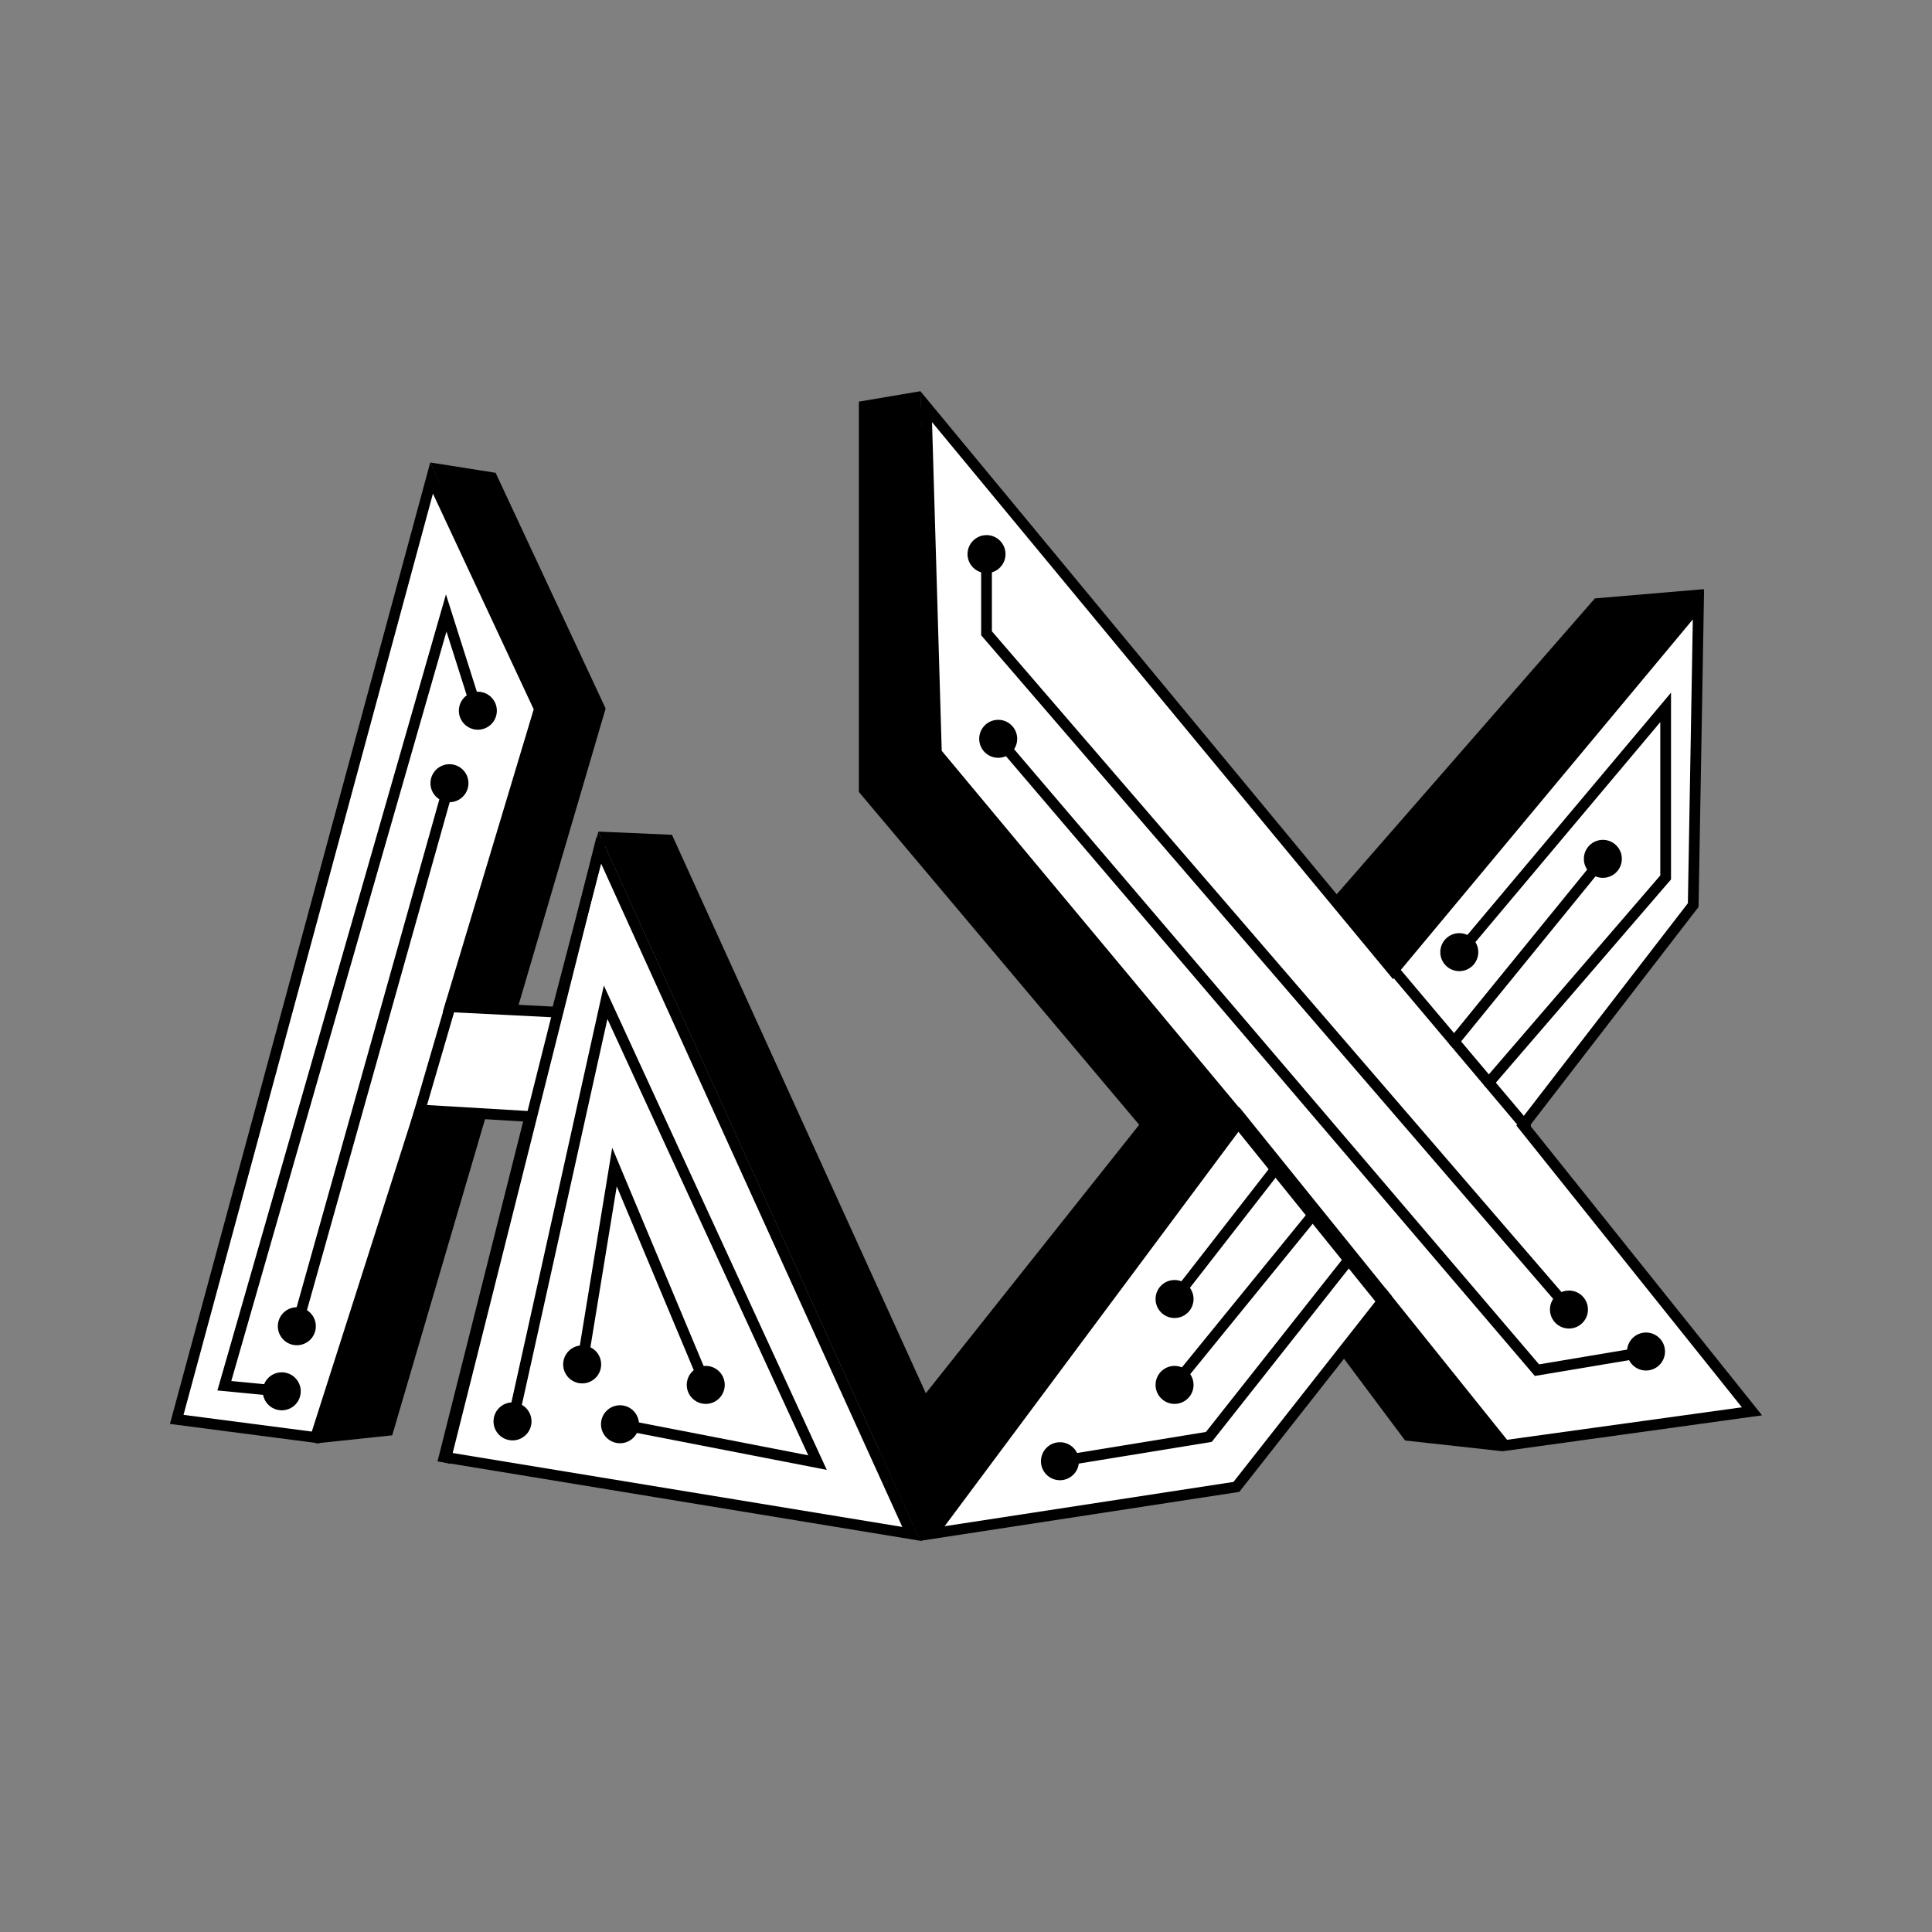 <?xml version="1.0" encoding="utf-8"?>
<!-- Generator: Adobe Illustrator 16.0.0, SVG Export Plug-In . SVG Version: 6.00 Build 0)  -->
<!DOCTYPE svg PUBLIC "-//W3C//DTD SVG 1.1//EN" "http://www.w3.org/Graphics/SVG/1.1/DTD/svg11.dtd">
<svg version="1.1" xmlns:x="http://ns.adobe.com/Extensibility/1.0/" xmlns:i="http://ns.adobe.com/AdobeIllustrator/10.0/" xmlns:graph="http://ns.adobe.com/Graphs/1.0/"
	 xmlns="http://www.w3.org/2000/svg" xmlns:xlink="http://www.w3.org/1999/xlink" x="0px" y="0px" width="360px" height="360px"
	 viewBox="0 0 360 360" enable-background="new 0 0 360 360" xml:space="preserve">
<rect x="0" y="0" width="360" height="360" fill="#808080" stroke="none"/>
<g id="a_shadow">
</g>
<g id="x_shadow">
</g>
<g id="ax_outline">
	<path fill="none" stroke="#000000" stroke-width="2" stroke-miterlimit="10" d="M349.583,247.896"/>
	<path fill="none" stroke="#000000" stroke-width="2" stroke-miterlimit="10" d="M349.583,247.896"/>
</g>
<g id="final">
	<g>
		<path fill="#FFFFFF" stroke="#000000" stroke-width="1.5" stroke-miterlimit="10" d="M327.033,261.802"/>
		<polygon points="80.169,86.176 92.351,88.102 112.851,132.019 73.083,267.452 58.851,268.954 100.935,132.019 		"/>
		<polygon points="111.499,154.954 125.212,155.552 183.824,284.499 171.5,287.103 		"/>
		<polygon points="171.5,72.897 160.035,74.84 160.035,147.565 212.27,209.586 163.925,270.419 171.5,287.103 231.834,209.453 
			174.277,141.187 		"/>
		<polygon points="317.531,109.776 297.182,111.504 244.443,171.942 259.834,184.494 		"/>
		<polyline points="279.971,268.954 252.607,233.287 244.443,245.158 261.818,268.415 279.971,270.419 		"/>
		<g>
			<polygon fill="#FFFFFF" points="82.762,271.503 98.747,208.043 78.284,206.831 58.8,267.854 32.931,264.485 80.42,89.076 
				100.516,132.096 83.835,187.594 103.754,188.598 111.754,157.936 169.815,285.812 			"/>
			<path d="M80.671,91.976l18.777,40.198l-16.203,53.91l-0.734,2.444l2.549,0.128l17.831,0.898l1.625,0.082l0.411-1.574
				l7.083-27.145l56.121,123.605l-84.134-13.83l15.424-61.234l0.59-2.342l-2.411-0.143l-18.482-1.095l-1.551-0.092l-0.473,1.479
				l-18.993,59.488l-23.907-3.113L80.671,91.976 M80.169,86.176L31.666,265.329l27.833,3.625L79,207.875l18.482,1.095
				l-15.956,63.344l89.973,14.789l-60-132.148l-8.507,32.604l-17.831-0.898l16.422-54.641L80.169,86.176L80.169,86.176z"/>
		</g>
		<g>
			<polygon fill="#FFFFFF" points="231.319,208.469 174.489,140.278 172.585,75.777 259.58,180.898 316.482,112.598 
				315.506,168.651 283.826,209.713 326.453,262.977 280.396,269.351 258.197,241.691 230.382,277.062 173.758,285.744 			"/>
			<path d="M173.67,78.658l84.372,101.95l1.536,1.855l1.541-1.85l54.313-65.193l-0.921,52.883l-30.997,40.177l-0.961,1.244
				l0.982,1.228l41.037,51.275l-43.753,6.056l-21.056-26.235l-1.575-1.963l-1.557,1.979l-26.793,34.071l-53.823,8.253l55.634-74.688
				l0.942-1.264l-1.01-1.211l-56.105-67.32L173.67,78.658 M171.5,72.897l2,67.756l56.547,67.851L171.5,287.103l59.424-9.111
				l27.281-34.692l21.766,27.12l48.363-6.693l-43.236-54.024L316.5,169l1.031-59.224l-57.948,69.556L171.5,72.897L171.5,72.897z
				 M317.531,109.776h0.005H317.531z"/>
		</g>
		
			<line fill="#FFFFFF" stroke="#000000" stroke-width="2" stroke-miterlimit="10" x1="112.093" y1="156.262" x2="82.871" y2="272.534"/>
		
			<line fill="#FFFFFF" stroke="#000000" stroke-width="2" stroke-miterlimit="10" x1="84.24" y1="186.342" x2="77.406" y2="209.75"/>
		
			<line fill="#FFFFFF" stroke="#000000" stroke-width="2" stroke-linecap="round" stroke-miterlimit="10" x1="259.583" y1="180.583" x2="284.249" y2="209.833"/>
		<line fill="none" stroke="#000000" stroke-width="3" stroke-miterlimit="10" x1="229.75" y1="207.25" x2="258.205" y2="242.5"/>
		<g>
			<polygon points="52.403,260.245 40.512,259.091 83.098,110.755 89.995,132.479 88.089,133.085 83.195,117.668 43.098,257.333 
				52.597,258.255 			"/>
		</g>
		<path fill="none" stroke="#000000" stroke-width="1.5" stroke-linecap="round" stroke-miterlimit="10" d="M53.5,250.25"/>
		<path fill="none" stroke="#000000" stroke-width="1.5" stroke-linecap="round" stroke-miterlimit="10" d="M82.871,143.25"/>
		<g>
			<path d="M154.058,273.888l-37.249-7.239c-0.542-0.105-0.896-0.63-0.791-1.172c0.105-0.543,0.628-0.896,1.172-0.791l33.418,6.495
				l-37.425-81.309l-16.708,75.345c-0.119,0.538-0.656,0.875-1.192,0.76c-0.54-0.12-0.879-0.654-0.76-1.193l17.993-81.144
				L154.058,273.888z"/>
		</g>
		<g>
			<path d="M131.506,259.055c-0.391,0-0.762-0.23-0.923-0.613l-15.66-37.383l-5.459,33.353c-0.089,0.545-0.606,0.91-1.148,0.826
				c-0.545-0.09-0.915-0.604-0.825-1.148l6.585-40.231l18.352,43.811c0.213,0.51-0.026,1.096-0.536,1.309
				C131.766,259.03,131.635,259.055,131.506,259.055z"/>
		</g>
		<g>
			<path d="M197.504,273.278c-0.481,0-0.906-0.349-0.986-0.839c-0.089-0.545,0.281-1.06,0.826-1.148l27.362-4.466l26.145-33.085
				c0.342-0.433,0.972-0.507,1.404-0.164c0.434,0.342,0.507,0.971,0.164,1.404l-26.625,33.694l-28.128,4.591
				C197.611,273.274,197.558,273.278,197.504,273.278z"/>
		</g>
		<g>
			<path d="M277.416,202.731c-0.231,0-0.464-0.08-0.653-0.242c-0.418-0.361-0.465-0.992-0.104-1.411l32.711-37.95v-28.574
				l-36.688,43.654c-0.354,0.423-0.985,0.477-1.409,0.122c-0.423-0.355-0.478-0.986-0.122-1.409l40.219-47.855v34.805
				l-33.195,38.513C277.976,202.613,277.696,202.731,277.416,202.731z"/>
		</g>
		<g>
			<path d="M218.86,259.055c-0.222,0-0.445-0.073-0.631-0.225c-0.428-0.349-0.492-0.979-0.144-1.407l26.061-32.009
				c0.348-0.427,0.979-0.493,1.407-0.144c0.428,0.349,0.492,0.979,0.144,1.407l-26.061,32.009
				C219.439,258.929,219.151,259.055,218.86,259.055z"/>
		</g>
		<g>
			<path d="M270.956,195.07c-0.222,0-0.445-0.073-0.631-0.225c-0.428-0.349-0.492-0.979-0.144-1.406l27.711-34.039
				c0.348-0.427,0.979-0.494,1.407-0.144c0.428,0.349,0.492,0.979,0.144,1.407l-27.711,34.038
				C271.535,194.944,271.247,195.07,270.956,195.07z"/>
		</g>
		<g>
			<path d="M291.143,243.5c-0.28,0-0.56-0.117-0.758-0.347L182.824,118.372V103.25c0-0.552,0.447-1,1-1s1,0.448,1,1v14.378
				L291.9,241.847c0.36,0.419,0.313,1.05-0.104,1.411C291.606,243.42,291.374,243.5,291.143,243.5z"/>
		</g>
		<g>
			<path d="M285.995,256.389l-0.367-0.431L185.239,138.316c-0.358-0.42-0.309-1.051,0.111-1.41c0.419-0.357,1.05-0.31,1.41,0.112
				l100.021,117.21l20.054-3.361c0.544-0.097,1.06,0.276,1.151,0.821c0.091,0.544-0.276,1.06-0.821,1.151L285.995,256.389z"/>
		</g>
		<g>
			<path d="M55.179,248.615c-0.089,0-0.181-0.012-0.271-0.037c-0.532-0.149-0.842-0.702-0.692-1.233l28.571-101.678
				c0.149-0.532,0.701-0.844,1.233-0.692c0.532,0.149,0.842,0.702,0.692,1.233L56.142,247.886
				C56.018,248.327,55.616,248.615,55.179,248.615z"/>
		</g>
		<circle cx="306.71" cy="251.837" r="3.54"/>
		<circle cx="292.351" cy="244.013" r="3.54"/>
		<circle cx="271.917" cy="177.42" r="3.54"/>
		<circle cx="298.668" cy="160.033" r="3.54"/>
		<circle cx="218.861" cy="258.056" r="3.54"/>
		<circle cx="197.504" cy="272.279" r="3.54"/>
		<g>
			<rect x="227.426" y="214.176" transform="matrix(0.789 0.614 -0.614 0.789 189.311 -91.859)" width="2" height="31.156"/>
		</g>
		<circle cx="218.861" cy="242.052" r="3.54"/>
		<circle cx="115.527" cy="265.389" r="3.54"/>
		<circle cx="131.506" cy="258.056" r="3.54"/>
		<circle cx="108.478" cy="254.237" r="3.54"/>
		<circle cx="95.5" cy="264.855" r="3.54"/>
		<circle cx="52.5" cy="259.251" r="3.54"/>
		<circle cx="55.311" cy="247.126" r="3.54"/>
		<circle cx="83.75" cy="145.938" r="3.54"/>
		<circle cx="89.042" cy="132.431" r="3.54"/>
		<circle cx="186" cy="137.667" r="3.54"/>
		<circle cx="183.825" cy="103.25" r="3.54"/>
	</g>
	<g>
		<g>
			<path d="M442.502,178.873c0-0.22,0.034-0.436,0.105-0.649c0.071-0.213,0.114-0.334,0.127-0.358l4.309-10.931
				c0.117-0.271,0.288-0.481,0.516-0.63c0.227-0.149,0.494-0.23,0.807-0.243h1.59h1.204c0.336,0.013,0.614,0.104,0.835,0.272
				s0.369,0.368,0.445,0.601l4.35,10.931c0.012,0.065,0.051,0.195,0.115,0.396c0.064,0.203,0.098,0.393,0.098,0.574
				c0,0.466-0.258,0.738-0.777,0.815h-2.658c-0.271,0-0.502-0.049-0.688-0.146c-0.188-0.098-0.308-0.237-0.36-0.417l-0.602-1.94
				h-4.328l-0.603,1.94c-0.052,0.18-0.167,0.319-0.349,0.417c-0.183,0.097-0.408,0.146-0.68,0.146h-2.699
				C442.753,179.573,442.502,179.313,442.502,178.873z M449.955,173.865h1.262l-1.533-4.562l-1.514,4.562H449.955z"/>
			<path d="M458.398,178.952c0-0.156,0.046-0.284,0.137-0.389l4.407-5.979l-4.193-5.396c-0.079-0.116-0.116-0.244-0.116-0.389
				c0-0.167,0.059-0.322,0.174-0.465c0.117-0.144,0.252-0.214,0.407-0.214h3.845c0.181,0,0.342,0.085,0.485,0.252l1.941,2.68
				l1.979-2.68c0.051-0.077,0.12-0.139,0.202-0.186c0.086-0.043,0.18-0.066,0.281-0.066h3.808c0.167,0,0.312,0.066,0.436,0.203
				c0.123,0.136,0.184,0.296,0.184,0.476c0,0.156-0.044,0.286-0.136,0.389l-4.367,5.378l4.601,5.998
				c0.079,0.116,0.117,0.24,0.117,0.368c0,0.169-0.061,0.321-0.174,0.456c-0.117,0.136-0.266,0.204-0.449,0.204h-4.154
				c-0.101,0-0.202-0.031-0.3-0.097c-0.097-0.063-0.177-0.142-0.242-0.233l-1.785-2.522l-1.747,2.522
				c-0.194,0.222-0.357,0.33-0.486,0.33h-4.212c-0.182,0-0.333-0.064-0.456-0.195C458.461,179.268,458.398,179.119,458.398,178.952z
				"/>
			<path d="M490.796,166.12c0.22,0,0.415,0.081,0.583,0.243c0.168,0.161,0.252,0.346,0.252,0.553v2.252
				c0,0.221-0.084,0.415-0.252,0.582c-0.168,0.168-0.363,0.253-0.583,0.253h-3.065v8.773c0,0.246-0.076,0.454-0.225,0.62
				c-0.148,0.17-0.334,0.254-0.553,0.254h-2.582c-0.221,0-0.404-0.08-0.553-0.243c-0.15-0.161-0.225-0.365-0.225-0.611l0.137-8.793
				h-3.106c-0.246,0-0.45-0.085-0.611-0.253c-0.161-0.167-0.241-0.361-0.241-0.582v-2.252c0-0.219,0.08-0.407,0.241-0.562
				c0.161-0.157,0.365-0.234,0.611-0.234H490.796z"/>
			<path d="M493.67,173.399l-0.021-6.754c0-0.389,0.221-0.584,0.66-0.584h2.544c0.259,0,0.459,0.052,0.602,0.156
				c0.143,0.103,0.213,0.245,0.213,0.428l0.078,6.327c0.012,0.843,0.242,1.504,0.688,1.989c0.447,0.486,1.052,0.729,1.815,0.729
				c1.502,0,2.252-0.854,2.252-2.563l0.038-6.443c0-0.169,0.08-0.314,0.243-0.438c0.161-0.122,0.353-0.185,0.572-0.185h2.582
				c0.246,0,0.436,0.055,0.572,0.166c0.136,0.11,0.197,0.262,0.185,0.456v2.872c0,1.786,0.003,2.898,0.011,3.34
				c0.006,0.439,0.008,0.672,0.008,0.698c0.014,1.049-0.164,2.04-0.533,2.979c-0.367,0.939-1.035,1.724-1.998,2.35
				c-0.966,0.628-2.263,0.941-3.893,0.941c-1.488,0-2.729-0.303-3.717-0.911c-0.99-0.608-1.723-1.402-2.195-2.38
				C493.905,175.597,493.67,174.538,493.67,173.399z"/>
			<path d="M519.759,166.12c0.22,0,0.414,0.081,0.583,0.243c0.168,0.161,0.251,0.346,0.251,0.553v2.252
				c0,0.221-0.083,0.415-0.251,0.582c-0.169,0.168-0.363,0.253-0.583,0.253h-3.066v8.773c0,0.246-0.075,0.454-0.224,0.62
				c-0.148,0.17-0.333,0.254-0.553,0.254h-2.582c-0.221,0-0.404-0.08-0.553-0.243c-0.15-0.161-0.225-0.365-0.225-0.611l0.136-8.793
				h-3.104c-0.248,0-0.451-0.085-0.611-0.253c-0.162-0.167-0.242-0.361-0.242-0.582v-2.252c0-0.219,0.08-0.407,0.242-0.562
				c0.16-0.157,0.363-0.234,0.611-0.234H519.759z"/>
			<path d="M521.373,172.934c0-1.281,0.318-2.465,0.96-3.553c0.64-1.086,1.503-1.95,2.59-2.592c1.088-0.64,2.271-0.96,3.555-0.96
				c1.28,0,2.467,0.32,3.561,0.96c1.094,0.642,1.962,1.506,2.602,2.592c0.641,1.088,0.961,2.271,0.961,3.553
				s-0.32,2.466-0.961,3.552c-0.64,1.088-1.508,1.952-2.602,2.593s-2.28,0.96-3.561,0.96c-1.283,0-2.467-0.319-3.555-0.96
				c-1.087-0.641-1.95-1.505-2.59-2.593C521.691,175.399,521.373,174.215,521.373,172.934z M531.505,172.759
				c0-0.556-0.143-1.067-0.426-1.533c-0.287-0.466-0.665-0.838-1.137-1.117c-0.474-0.278-0.981-0.417-1.524-0.417
				c-0.57,0-1.09,0.139-1.562,0.417c-0.472,0.279-0.845,0.651-1.118,1.117c-0.27,0.466-0.406,0.978-0.406,1.533
				c0,0.557,0.137,1.07,0.406,1.544c0.273,0.473,0.646,0.847,1.118,1.125c0.473,0.279,0.992,0.42,1.562,0.42
				c0.543,0,1.051-0.141,1.524-0.42c0.472-0.278,0.85-0.652,1.137-1.125C531.362,173.829,531.505,173.315,531.505,172.759z"/>
			<path d="M544.898,178.485c-0.144-0.88-0.437-1.491-0.884-1.833c-0.447-0.343-1-0.547-1.66-0.613
				c-0.091-0.013-0.2-0.02-0.328-0.02c-0.131,0-0.241,0.014-0.331,0.04l-0.021,0.02v2.484c0,0.246-0.021,0.443-0.067,0.592
				c-0.045,0.149-0.168,0.271-0.368,0.368c-0.201,0.098-0.516,0.146-0.941,0.146h-1.807c-0.4,0.014-0.718-0.059-0.949-0.223
				c-0.233-0.162-0.351-0.385-0.351-0.67l0.019-5.241v-6.755c0-0.194,0.099-0.365,0.291-0.516c0.195-0.148,0.43-0.222,0.699-0.222
				h4.406c1.942-0.013,3.378,0.313,4.31,0.98c0.933,0.667,1.437,1.711,1.516,3.134c0.013,0.13,0.016,0.23,0.009,0.303
				c-0.006,0.07-0.009,0.133-0.009,0.183v0.407c-0.064,0.752-0.263,1.348-0.592,1.786c-0.331,0.44-0.768,0.85-1.312,1.223
				l0.021,0.02c0.634,0.312,1.139,0.758,1.514,1.34c0.377,0.583,0.631,1.19,0.768,1.824c0.137,0.636,0.19,1.204,0.164,1.71
				c0,0.22-0.077,0.395-0.231,0.522c-0.157,0.13-0.376,0.194-0.66,0.194h-2.368c-0.338,0-0.555-0.083-0.65-0.252
				c-0.098-0.168-0.149-0.347-0.155-0.532C544.919,178.695,544.91,178.563,544.898,178.485z M542.005,172.41
				c0.596,0,1.143-0.107,1.642-0.321c0.498-0.212,0.747-0.708,0.747-1.485c0-0.542-0.165-0.956-0.497-1.241
				c-0.329-0.285-0.805-0.428-1.426-0.428h-1.591v0.194v3.281h0.136h0.058H542.005z"/>
			<path d="M551.382,178.796v-11.841c0-0.246,0.077-0.456,0.23-0.632c0.158-0.174,0.364-0.262,0.624-0.262h2.658
				c0.234,0,0.43,0.088,0.593,0.262c0.16,0.176,0.242,0.386,0.242,0.632v11.841c0,0.271-0.082,0.488-0.242,0.65
				c-0.163,0.164-0.358,0.243-0.593,0.243h-2.658c-0.26,0-0.466-0.079-0.624-0.243C551.459,179.284,551.382,179.067,551.382,178.796
				z"/>
			<path d="M569.686,179.515c-0.077-0.04-0.64-0.608-1.688-1.709c-1.048-1.101-2.581-2.725-4.601-4.872
				c-0.194-0.195-0.317-0.292-0.369-0.292c-0.051,0-0.085,0.029-0.097,0.089c-0.013,0.058-0.02,0.153-0.02,0.282v5.804
				c0,0.206-0.075,0.387-0.225,0.543c-0.148,0.155-0.333,0.232-0.552,0.232h-2.582c-0.246,0-0.458-0.1-0.641-0.3
				c-0.183-0.201-0.272-0.438-0.272-0.71v-11.433c0-0.286,0.098-0.537,0.293-0.758c0.193-0.22,0.42-0.33,0.68-0.33h2.405
				c0.222,0,0.392,0.031,0.515,0.088c0.123,0.059,0.281,0.191,0.476,0.398c0.595,0.621,1.565,1.634,2.911,3.038
				c1.347,1.404,2.401,2.493,3.165,3.271c0.104,0.064,0.176,0.098,0.213,0.098c0.078,0,0.117-0.104,0.117-0.312v-5.784
				c0-0.207,0.077-0.39,0.234-0.553c0.154-0.161,0.328-0.243,0.522-0.243h2.465c0.284,0,0.531,0.104,0.739,0.311
				c0.207,0.207,0.309,0.447,0.309,0.72v11.549c0,0.26-0.099,0.491-0.301,0.699c-0.2,0.208-0.428,0.311-0.688,0.311H570.5
				c-0.245,0-0.416-0.009-0.513-0.029C569.89,179.602,569.79,179.566,569.686,179.515z"/>
			<path d="M575.451,172.856c0-1.32,0.31-2.526,0.932-3.621c0.622-1.094,1.462-1.953,2.522-2.582
				c1.062-0.627,2.215-0.941,3.455-0.941c0.248,0,0.436,0.007,0.565,0.02c0.75,0.052,1.331,0.137,1.746,0.253l0.098,0.021
				c0.142,0.013,0.252,0.063,0.329,0.154c0.077,0.09,0.117,0.206,0.117,0.35c0,0.129-0.026,0.252-0.078,0.368l-0.796,1.806
				c-0.206,0.531-0.519,0.795-0.932,0.795c-1.062,0-1.92,0.22-2.571,0.66c-0.654,0.44-1.078,1.094-1.272,1.961
				c-0.064,0.299-0.098,0.562-0.098,0.797c0,0.686,0.191,1.3,0.573,1.843c0.381,0.544,0.961,0.913,1.738,1.109
				c0.414,0.077,0.782,0.114,1.105,0.114c0.815,0,1.466-0.198,1.95-0.593c0.486-0.394,0.8-0.896,0.942-1.504h-1.086
				c-0.208,0-0.377-0.068-0.506-0.203c-0.129-0.137-0.193-0.307-0.193-0.515v-2.544c0-0.193,0.068-0.36,0.203-0.504
				c0.137-0.143,0.301-0.214,0.496-0.214h4.521c0.22,0,0.401,0.067,0.543,0.204c0.143,0.136,0.214,0.308,0.214,0.514l-0.038,1.398
				c-0.014,0.155-0.029,0.43-0.049,0.826c-0.018,0.395-0.049,0.759-0.087,1.096c-0.117,1.139-0.512,2.171-1.185,3.097
				s-1.528,1.653-2.562,2.183c-1.036,0.531-2.124,0.796-3.261,0.796c-1.27,0-2.467-0.32-3.594-0.961
				c-1.123-0.641-2.031-1.509-2.717-2.61C575.794,175.328,575.451,174.138,575.451,172.856z"/>
		</g>
	</g>
</g>
</svg>
